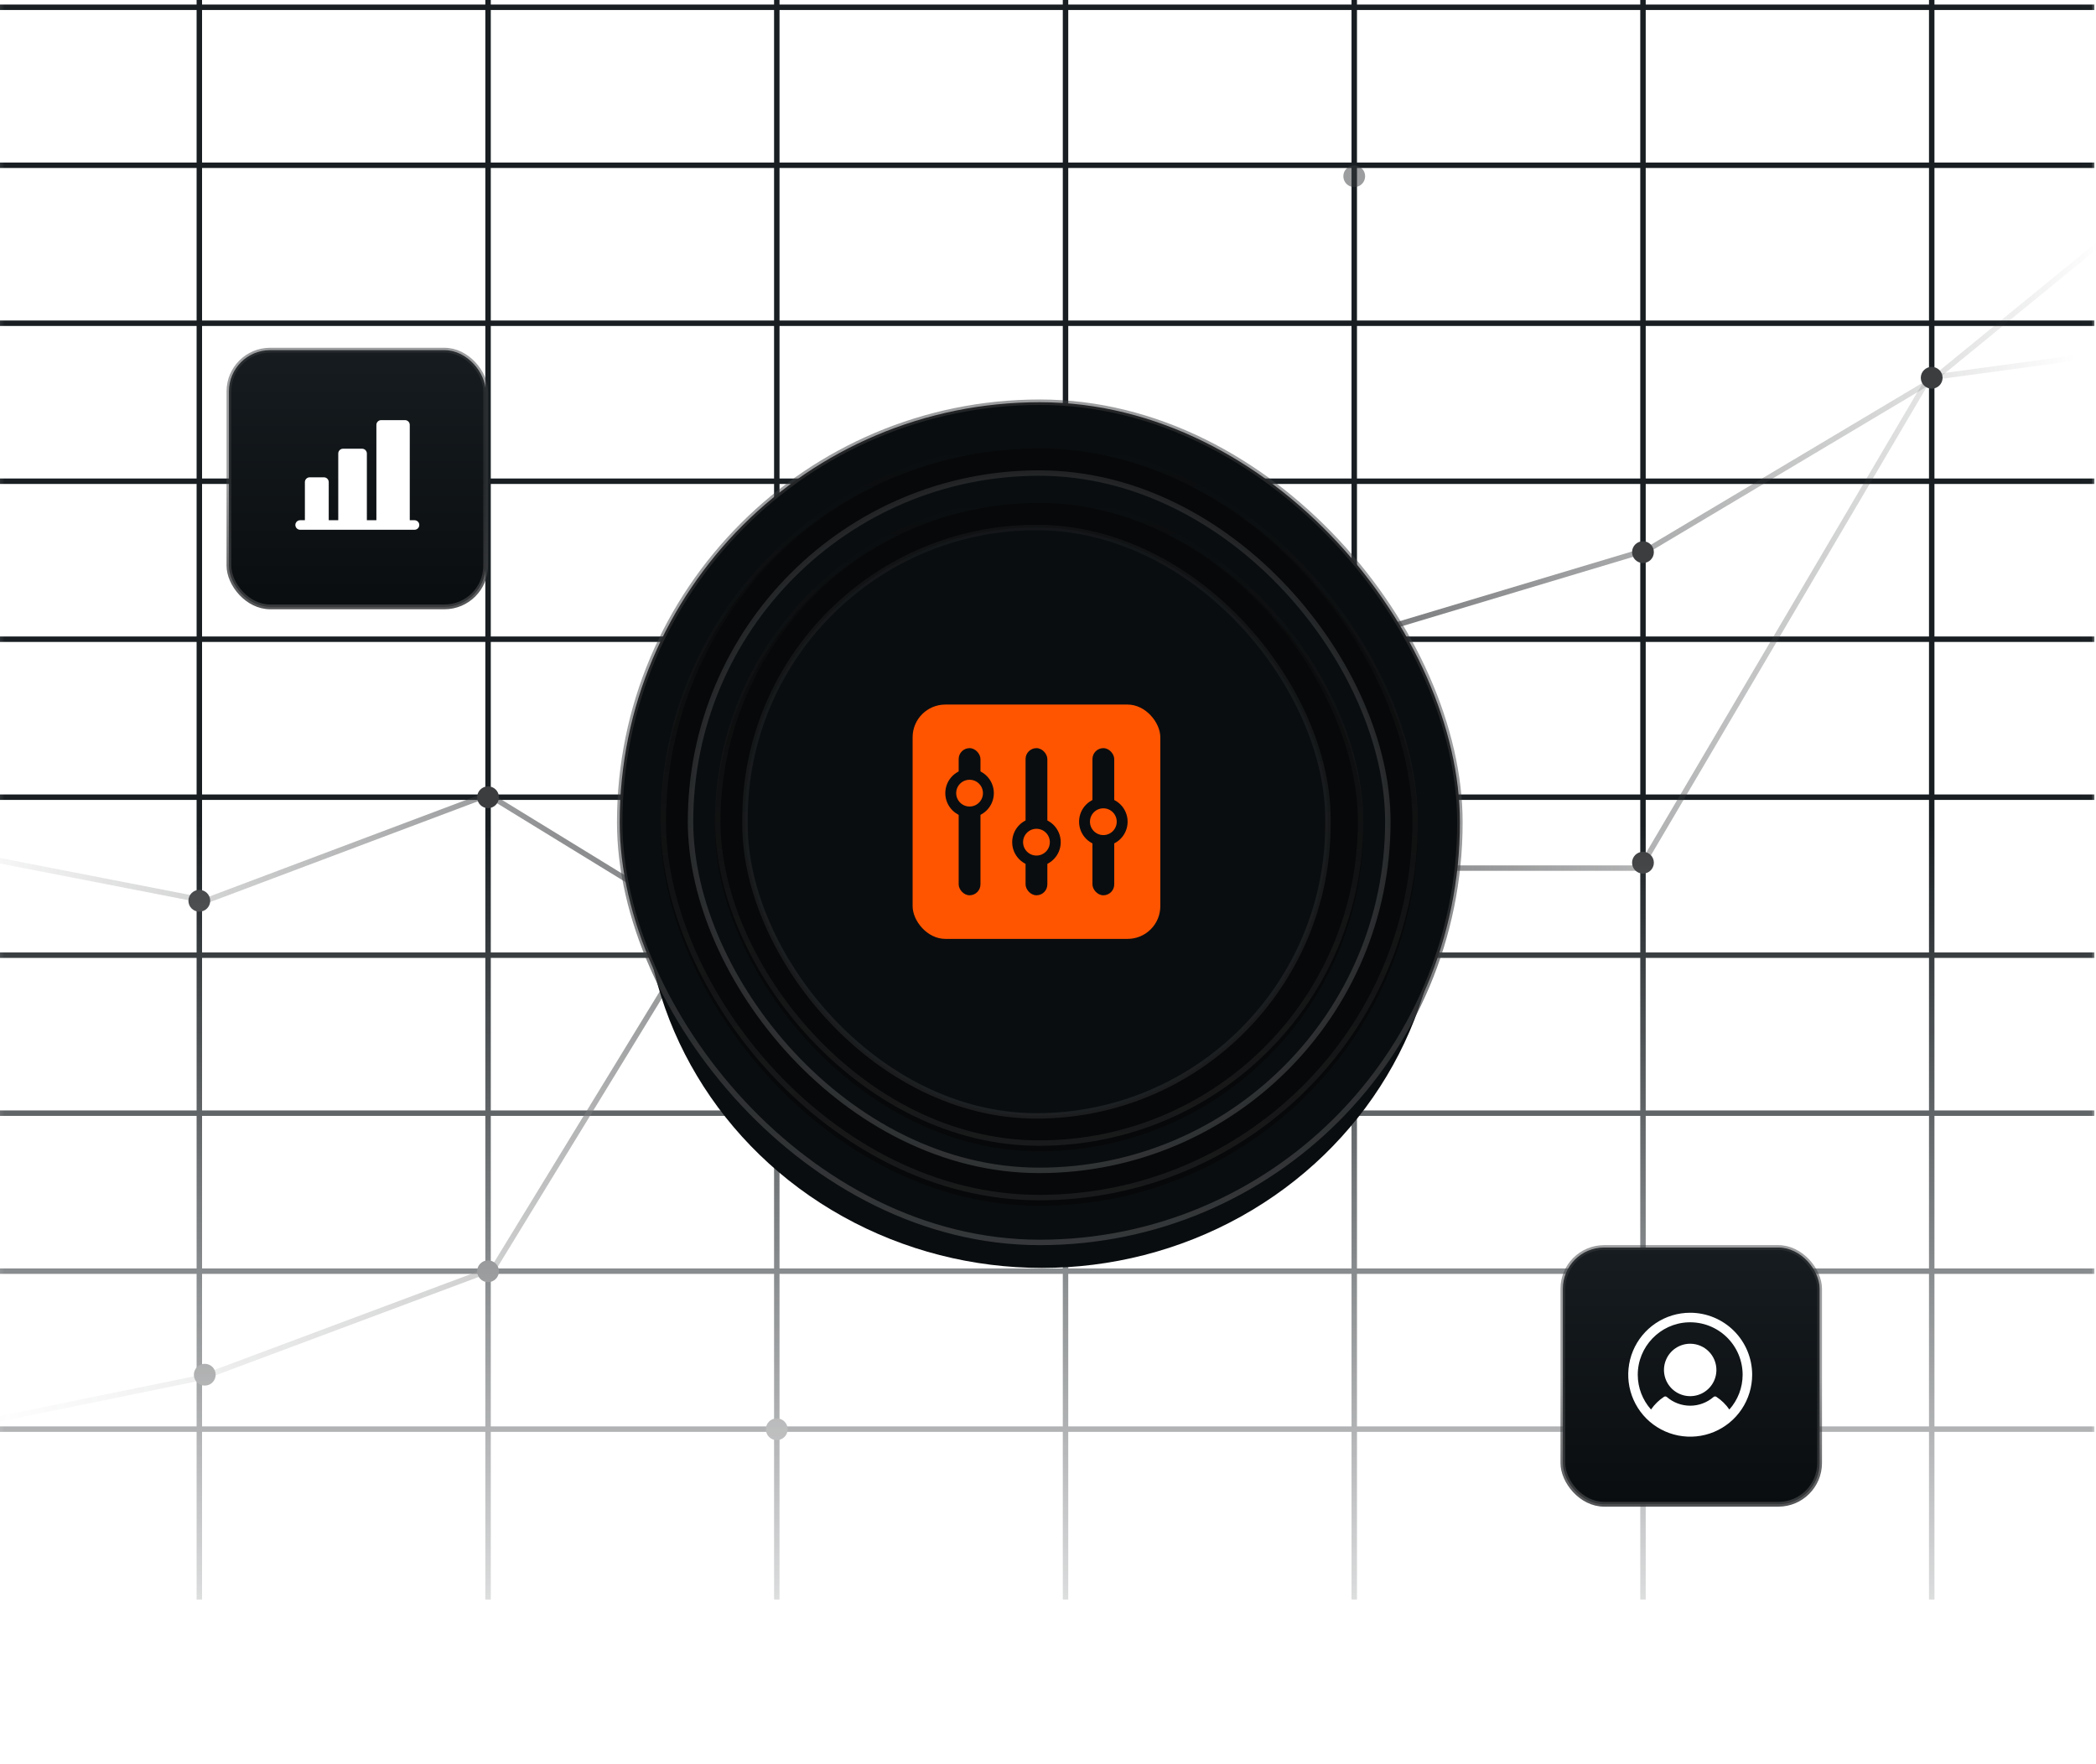 <svg width="227" height="191" viewBox="0 0 227 191" fill="none" xmlns="http://www.w3.org/2000/svg">
<mask id="mask0_8566_89471" style="mask-type:alpha" maskUnits="userSpaceOnUse" x="-1" y="-2" width="228" height="191">
<rect x="-0.834" y="-1.93" width="227.829" height="190.335" fill="url(#paint0_linear_8566_89471)"/>
</mask>
<g mask="url(#mask0_8566_89471)">
<path d="M21.588 -2.594V173.226" stroke="#181E22" stroke-width="0.59"/>
<path d="M52.858 -2.594V173.226" stroke="#181E22" stroke-width="0.59"/>
<path d="M84.128 -2.594V173.226" stroke="#181E22" stroke-width="0.59"/>
<path d="M115.398 -2.594V173.226" stroke="#181E22" stroke-width="0.59"/>
<path d="M146.668 -2.594V173.226" stroke="#181E22" stroke-width="0.59"/>
<path d="M177.938 -2.594V173.226" stroke="#181E22" stroke-width="0.59"/>
<path d="M209.208 -2.594V173.226" stroke="#181E22" stroke-width="0.59"/>
<rect x="-3.126" y="0.64" width="229.805" height="0.295" fill="#2E2E38" stroke="#181E22" stroke-width="0.295"/>
<rect x="-3.126" y="17.75" width="229.805" height="0.295" fill="#2E2E38" stroke="#181E22" stroke-width="0.295"/>
<rect x="-3.126" y="34.859" width="229.805" height="0.295" fill="#2E2E38" stroke="#181E22" stroke-width="0.295"/>
<rect x="-3.126" y="51.97" width="229.805" height="0.295" fill="#2E2E38" stroke="#181E22" stroke-width="0.295"/>
<rect x="-3.126" y="69.08" width="229.805" height="0.295" fill="#2E2E38" stroke="#181E22" stroke-width="0.295"/>
<rect x="-3.126" y="86.189" width="229.805" height="0.295" fill="#2E2E38" stroke="#181E22" stroke-width="0.295"/>
<rect x="-3.126" y="103.3" width="229.805" height="0.295" fill="#2E2E38" stroke="#181E22" stroke-width="0.295"/>
<rect x="-3.126" y="120.409" width="229.805" height="0.295" fill="#2E2E38" stroke="#181E22" stroke-width="0.295"/>
<rect x="-3.126" y="137.52" width="229.805" height="0.295" fill="#2E2E38" stroke="#181E22" stroke-width="0.295"/>
<rect x="-3.126" y="154.63" width="229.805" height="0.295" fill="#2E2E38" stroke="#181E22" stroke-width="0.295"/>
<path d="M-9.15 91.739C-9.31 91.708 -9.415 91.553 -9.384 91.393C-9.352 91.233 -9.198 91.129 -9.038 91.16L-9.15 91.739ZM22.281 97.557L22.385 97.833L22.306 97.862L22.224 97.846L22.281 97.557ZM52.856 86.052L52.752 85.775L52.887 85.725L53.01 85.8L52.856 86.052ZM84.126 105.227L84.365 105.4L84.204 105.621L83.972 105.478L84.126 105.227ZM115.691 61.862L115.452 61.688L115.657 61.407L115.901 61.655L115.691 61.862ZM147.361 94.017V94.312H147.237L147.151 94.224L147.361 94.017ZM177.641 94.017L177.895 94.166L177.81 94.312H177.641V94.017ZM208.911 40.917L208.657 40.767L208.729 40.644L208.871 40.624L208.911 40.917ZM-9.038 91.16L22.337 97.267L22.224 97.846L-9.15 91.739L-9.038 91.16ZM22.177 97.281L52.752 85.775L52.96 86.328L22.385 97.833L22.177 97.281ZM53.01 85.8L84.28 104.975L83.972 105.478L52.702 86.303L53.01 85.8ZM83.888 105.053L115.452 61.688L115.93 62.035L84.365 105.4L83.888 105.053ZM115.901 61.655L147.571 93.81L147.151 94.224L115.481 62.069L115.901 61.655ZM147.361 93.722H177.641V94.312H147.361V93.722ZM177.387 93.867L208.657 40.767L209.165 41.066L177.895 94.166L177.387 93.867ZM208.871 40.624L232.766 37.379L232.846 37.964L208.951 41.209L208.871 40.624Z" fill="url(#paint1_linear_8566_89471)"/>
<circle cx="84.125" cy="105.227" r="1.18" fill="#3B3D3F"/>
<circle cx="115.397" cy="62.157" r="1.18" fill="#3B3D3F"/>
<circle cx="52.855" cy="86.344" r="1.18" fill="#3B3D3F"/>
<circle cx="21.586" cy="97.555" r="1.18" fill="#3B3D3F"/>
<circle cx="84.125" cy="154.789" r="1.18" fill="#3B3D3F"/>
<circle opacity="0.5" cx="146.666" cy="19.086" r="1.18" fill="#3B3D3F"/>
<circle opacity="0.5" cx="177.936" cy="155.375" r="1.18" fill="#3B3D3F"/>
<circle cx="146.666" cy="93.43" r="1.18" fill="#3B3D3F"/>
<circle cx="177.936" cy="93.43" r="1.18" fill="#3B3D3F"/>
<path d="M-5.614 154.498C-5.774 154.53 -5.877 154.686 -5.844 154.846C-5.811 155.005 -5.656 155.108 -5.496 155.076L-5.614 154.498ZM21.88 149.182L21.939 149.471L21.962 149.466L21.983 149.458L21.88 149.182ZM85.01 85.757L85.16 85.503L84.91 85.355L84.758 85.603L85.01 85.757ZM115.395 103.752L115.245 104.005L115.454 104.129L115.616 103.948L115.395 103.752ZM146.075 69.237L145.99 68.954L145.91 68.978L145.855 69.041L146.075 69.237ZM178.525 59.502L178.61 59.784L178.645 59.774L178.676 59.755L178.525 59.502ZM209.205 41.212L209.356 41.465L209.375 41.454L209.392 41.44L209.205 41.212ZM53.445 137.382L53.548 137.658L53.644 137.622L53.697 137.535L53.445 137.382ZM-5.496 155.076L21.939 149.471L21.821 148.893L-5.614 154.498L-5.496 155.076ZM84.86 86.01L115.245 104.005L115.545 103.498L85.16 85.503L84.86 86.01ZM115.616 103.948L146.296 69.433L145.855 69.041L115.175 103.556L115.616 103.948ZM146.16 69.519L178.61 59.784L178.44 59.219L145.99 68.954L146.16 69.519ZM178.676 59.755L209.356 41.465L209.054 40.958L178.374 59.248L178.676 59.755ZM21.983 149.458L53.548 137.658L53.342 137.105L21.777 148.905L21.983 149.458ZM53.697 137.535L85.262 85.91L84.758 85.603L53.193 137.228L53.697 137.535ZM209.392 41.44L230.337 24.33L229.963 23.873L209.018 40.983L209.392 41.44Z" fill="url(#paint2_linear_8566_89471)"/>
<circle cx="85.305" cy="85.758" r="1.18" fill="#3B3D3F"/>
<circle cx="115.395" cy="103.453" r="1.18" fill="#3B3D3F"/>
<circle cx="52.855" cy="137.68" r="1.18" fill="#3B3D3F"/>
<circle cx="22.176" cy="148.883" r="1.18" fill="#3B3D3F"/>
<circle cx="146.664" cy="69.235" r="1.18" fill="#3B3D3F"/>
<circle cx="177.936" cy="59.797" r="1.18" fill="#3B3D3F"/>
<circle cx="209.205" cy="40.914" r="1.18" fill="#3B3D3F"/>
</g>
<g filter="url(#filter0_f_8566_89471)">
<ellipse cx="112.84" cy="95.761" rx="43.119" ry="41.557" fill="#0A0D0F"/>
</g>
<rect x="67.115" y="43.561" width="90.995" height="90.995" rx="45.498" fill="#0A0D0F" stroke="url(#paint3_linear_8566_89471)" stroke-width="0.59"/>
<g filter="url(#filter1_i_8566_89471)">
<rect x="71.541" y="47.984" width="82.01" height="82.01" rx="41.005" fill="#060809"/>
</g>
<rect x="71.836" y="48.279" width="81.42" height="81.42" rx="40.71" stroke="url(#paint4_linear_8566_89471)" stroke-width="0.59"/>
<rect x="74.785" y="51.233" width="75.52" height="75.52" rx="37.76" fill="#0A0D0F" stroke="url(#paint5_linear_8566_89471)" stroke-width="0.59"/>
<g filter="url(#filter2_i_8566_89471)">
<rect x="77.439" y="53.883" width="70.21" height="70.21" rx="35.105" fill="#060809"/>
</g>
<rect x="77.734" y="54.178" width="69.62" height="69.62" rx="34.81" stroke="url(#paint6_linear_8566_89471)" stroke-width="0.59"/>
<rect x="80.685" y="57.131" width="63.13" height="63.72" rx="31.565" fill="#0A0D0F" stroke="url(#paint7_linear_8566_89471)" stroke-width="0.59"/>
<rect x="98.838" y="76.305" width="26.825" height="25.377" rx="3.54" fill="#FF5500"/>
<rect x="103.826" y="81.024" width="2.36" height="15.937" rx="1.18" fill="#0A0D0F"/>
<circle cx="105.006" cy="85.898" r="2.039" fill="#FF5500" stroke="#0A0D0F" stroke-width="1.18"/>
<rect x="111.07" y="81.024" width="2.36" height="15.937" rx="1.18" fill="#0A0D0F"/>
<circle cx="112.25" cy="91.208" r="2.039" fill="#FF5500" stroke="#0A0D0F" stroke-width="1.18"/>
<rect x="118.314" y="81.024" width="2.36" height="15.937" rx="1.18" fill="#0A0D0F"/>
<circle cx="119.494" cy="88.991" r="2.039" fill="#FF5500" stroke="#0A0D0F" stroke-width="1.18"/>
<rect x="169.261" y="135.109" width="27.805" height="27.805" rx="4.463" fill="url(#paint8_linear_8566_89471)"/>
<rect x="169.261" y="135.109" width="27.805" height="27.805" rx="4.463" stroke="url(#paint9_linear_8566_89471)" stroke-width="0.514"/>
<path d="M185.89 148.367C185.89 148.928 185.724 149.477 185.412 149.944C185.1 150.411 184.656 150.775 184.137 150.99C183.619 151.205 183.048 151.261 182.497 151.152C181.946 151.042 181.44 150.772 181.043 150.375C180.646 149.978 180.376 149.472 180.266 148.921C180.156 148.37 180.213 147.799 180.428 147.28C180.643 146.761 181.006 146.318 181.473 146.006C181.94 145.694 182.489 145.528 183.051 145.528C183.804 145.528 184.525 145.828 185.058 146.36C185.59 146.892 185.889 147.614 185.89 148.367ZM189.762 148.883C189.762 150.21 189.368 151.508 188.631 152.612C187.894 153.715 186.845 154.576 185.619 155.084C184.393 155.591 183.043 155.724 181.742 155.465C180.44 155.206 179.244 154.567 178.305 153.629C177.367 152.69 176.728 151.494 176.469 150.192C176.21 148.891 176.343 147.541 176.85 146.315C177.358 145.089 178.219 144.04 179.322 143.303C180.426 142.565 181.723 142.172 183.051 142.172C184.83 142.174 186.536 142.881 187.794 144.14C189.053 145.398 189.76 147.104 189.762 148.883ZM188.73 148.883C188.729 148.119 188.574 147.362 188.274 146.659C187.974 145.956 187.536 145.321 186.985 144.791C186.434 144.261 185.781 143.848 185.067 143.576C184.353 143.305 183.591 143.18 182.827 143.209C179.788 143.326 177.364 145.858 177.372 148.899C177.375 150.284 177.886 151.619 178.807 152.652C179.183 152.108 179.659 151.641 180.211 151.277C180.259 151.246 180.315 151.231 180.371 151.235C180.427 151.239 180.481 151.261 180.523 151.298C181.225 151.905 182.121 152.239 183.049 152.239C183.977 152.239 184.873 151.905 185.575 151.298C185.617 151.261 185.671 151.239 185.727 151.235C185.783 151.231 185.839 151.246 185.886 151.277C186.439 151.641 186.917 152.108 187.292 152.652C188.219 151.615 188.73 150.274 188.73 148.883Z" fill="white"/>
<rect x="24.794" y="37.921" width="27.805" height="27.805" rx="4.463" fill="url(#paint10_linear_8566_89471)"/>
<rect x="24.794" y="37.921" width="27.805" height="27.805" rx="4.463" stroke="url(#paint11_linear_8566_89471)" stroke-width="0.514"/>
<path d="M45.41 56.858C45.41 56.994 45.356 57.126 45.259 57.222C45.163 57.319 45.031 57.374 44.894 57.374H32.504C32.367 57.374 32.236 57.319 32.139 57.222C32.042 57.126 31.988 56.994 31.988 56.858C31.988 56.721 32.042 56.589 32.139 56.492C32.236 56.396 32.367 56.341 32.504 56.341H33.02V52.211C33.02 52.074 33.075 51.943 33.172 51.846C33.269 51.749 33.4 51.695 33.537 51.695H35.086C35.222 51.695 35.354 51.749 35.451 51.846C35.547 51.943 35.602 52.074 35.602 52.211V56.341H36.634V49.114C36.634 48.977 36.689 48.846 36.785 48.749C36.882 48.652 37.014 48.597 37.151 48.597H39.215C39.352 48.597 39.484 48.652 39.581 48.749C39.677 48.846 39.732 48.977 39.732 49.114V56.341H40.764V46.016C40.764 45.879 40.819 45.748 40.916 45.651C41.012 45.554 41.144 45.5 41.281 45.5H43.862C43.999 45.5 44.13 45.554 44.227 45.651C44.324 45.748 44.378 45.879 44.378 46.016V56.341H44.894C45.031 56.341 45.163 56.396 45.259 56.492C45.356 56.589 45.41 56.721 45.41 56.858Z" fill="white"/>
<defs>
<filter id="filter0_f_8566_89471" x="66.18" y="50.663" width="93.318" height="90.195" filterUnits="userSpaceOnUse" color-interpolation-filters="sRGB">
<feFlood flood-opacity="0" result="BackgroundImageFix"/>
<feBlend mode="normal" in="SourceGraphic" in2="BackgroundImageFix" result="shape"/>
<feGaussianBlur stdDeviation="1.77" result="effect1_foregroundBlur_8566_89471"/>
</filter>
<filter id="filter1_i_8566_89471" x="71.541" y="47.984" width="82.01" height="82.6" filterUnits="userSpaceOnUse" color-interpolation-filters="sRGB">
<feFlood flood-opacity="0" result="BackgroundImageFix"/>
<feBlend mode="normal" in="SourceGraphic" in2="BackgroundImageFix" result="shape"/>
<feColorMatrix in="SourceAlpha" type="matrix" values="0 0 0 0 0 0 0 0 0 0 0 0 0 0 0 0 0 0 127 0" result="hardAlpha"/>
<feOffset dy="0.59"/>
<feGaussianBlur stdDeviation="0.59"/>
<feComposite in2="hardAlpha" operator="arithmetic" k2="-1" k3="1"/>
<feColorMatrix type="matrix" values="0 0 0 0 0 0 0 0 0 0 0 0 0 0 0 0 0 0 1 0"/>
<feBlend mode="normal" in2="shape" result="effect1_innerShadow_8566_89471"/>
</filter>
<filter id="filter2_i_8566_89471" x="77.439" y="53.883" width="70.21" height="70.8" filterUnits="userSpaceOnUse" color-interpolation-filters="sRGB">
<feFlood flood-opacity="0" result="BackgroundImageFix"/>
<feBlend mode="normal" in="SourceGraphic" in2="BackgroundImageFix" result="shape"/>
<feColorMatrix in="SourceAlpha" type="matrix" values="0 0 0 0 0 0 0 0 0 0 0 0 0 0 0 0 0 0 127 0" result="hardAlpha"/>
<feOffset dy="0.59"/>
<feGaussianBlur stdDeviation="0.59"/>
<feComposite in2="hardAlpha" operator="arithmetic" k2="-1" k3="1"/>
<feColorMatrix type="matrix" values="0 0 0 0 0 0 0 0 0 0 0 0 0 0 0 0 0 0 1 0"/>
<feBlend mode="normal" in2="shape" result="effect1_innerShadow_8566_89471"/>
</filter>
<linearGradient id="paint0_linear_8566_89471" x1="113.08" y1="-1.93" x2="113.08" y2="188.405" gradientUnits="userSpaceOnUse">
<stop offset="0.481" stop-color="#737373"/>
<stop offset="1" stop-color="#737373" stop-opacity="0"/>
</linearGradient>
<linearGradient id="paint1_linear_8566_89471" x1="224.822" y1="71.543" x2="-5.841" y2="71.543" gradientUnits="userSpaceOnUse">
<stop stop-color="#3B3D3F" stop-opacity="0"/>
<stop offset="0.5" stop-color="#3B3D3F"/>
<stop offset="1" stop-color="#3B3D3F" stop-opacity="0"/>
</linearGradient>
<linearGradient id="paint2_linear_8566_89471" x1="227.79" y1="101.687" x2="-2.31" y2="101.687" gradientUnits="userSpaceOnUse">
<stop stop-color="#3B3D3F" stop-opacity="0"/>
<stop offset="0.5" stop-color="#3B3D3F"/>
<stop offset="1" stop-color="#3B3D3F" stop-opacity="0"/>
</linearGradient>
<linearGradient id="paint3_linear_8566_89471" x1="112.613" y1="89.028" x2="112.613" y2="134.851" gradientUnits="userSpaceOnUse">
<stop stop-color="#3B3D3F" stop-opacity="0.5"/>
<stop offset="1" stop-color="#3B3D3F" stop-opacity="0.89"/>
</linearGradient>
<linearGradient id="paint4_linear_8566_89471" x1="112.533" y1="47.596" x2="112.566" y2="129.994" gradientUnits="userSpaceOnUse">
<stop stop-color="#1E1E1F" stop-opacity="0"/>
<stop offset="1" stop-color="#1E1E1F" stop-opacity="0.8"/>
</linearGradient>
<linearGradient id="paint5_linear_8566_89471" x1="112.545" y1="50.938" x2="112.545" y2="127.048" gradientUnits="userSpaceOnUse">
<stop stop-color="#3B3D3F" stop-opacity="0.5"/>
<stop offset="1" stop-color="#3B3D3F" stop-opacity="0.8"/>
</linearGradient>
<linearGradient id="paint6_linear_8566_89471" x1="112.534" y1="53.55" x2="112.561" y2="124.093" gradientUnits="userSpaceOnUse">
<stop stop-color="#1E1E1F" stop-opacity="0"/>
<stop offset="1" stop-color="#1E1E1F" stop-opacity="0.8"/>
</linearGradient>
<linearGradient id="paint7_linear_8566_89471" x1="112.25" y1="56.836" x2="112.25" y2="121.146" gradientUnits="userSpaceOnUse">
<stop stop-color="#3B3D3F" stop-opacity="0.2"/>
<stop offset="1" stop-color="#3B3D3F" stop-opacity="0.4"/>
</linearGradient>
<linearGradient id="paint8_linear_8566_89471" x1="183.164" y1="134.852" x2="183.164" y2="163.172" gradientUnits="userSpaceOnUse">
<stop stop-color="#161C20"/>
<stop offset="1" stop-color="#0A0D0F"/>
</linearGradient>
<linearGradient id="paint9_linear_8566_89471" x1="183.164" y1="149.002" x2="183.164" y2="163.172" gradientUnits="userSpaceOnUse">
<stop stop-color="#3B3D3F" stop-opacity="0.5"/>
<stop offset="1" stop-color="#3B3D3F" stop-opacity="0.89"/>
</linearGradient>
<linearGradient id="paint10_linear_8566_89471" x1="38.697" y1="37.664" x2="38.697" y2="65.984" gradientUnits="userSpaceOnUse">
<stop stop-color="#161C20"/>
<stop offset="1" stop-color="#0A0D0F"/>
</linearGradient>
<linearGradient id="paint11_linear_8566_89471" x1="38.697" y1="51.815" x2="38.697" y2="65.984" gradientUnits="userSpaceOnUse">
<stop stop-color="#3B3D3F" stop-opacity="0.5"/>
<stop offset="1" stop-color="#3B3D3F" stop-opacity="0.89"/>
</linearGradient>
</defs>
</svg>
